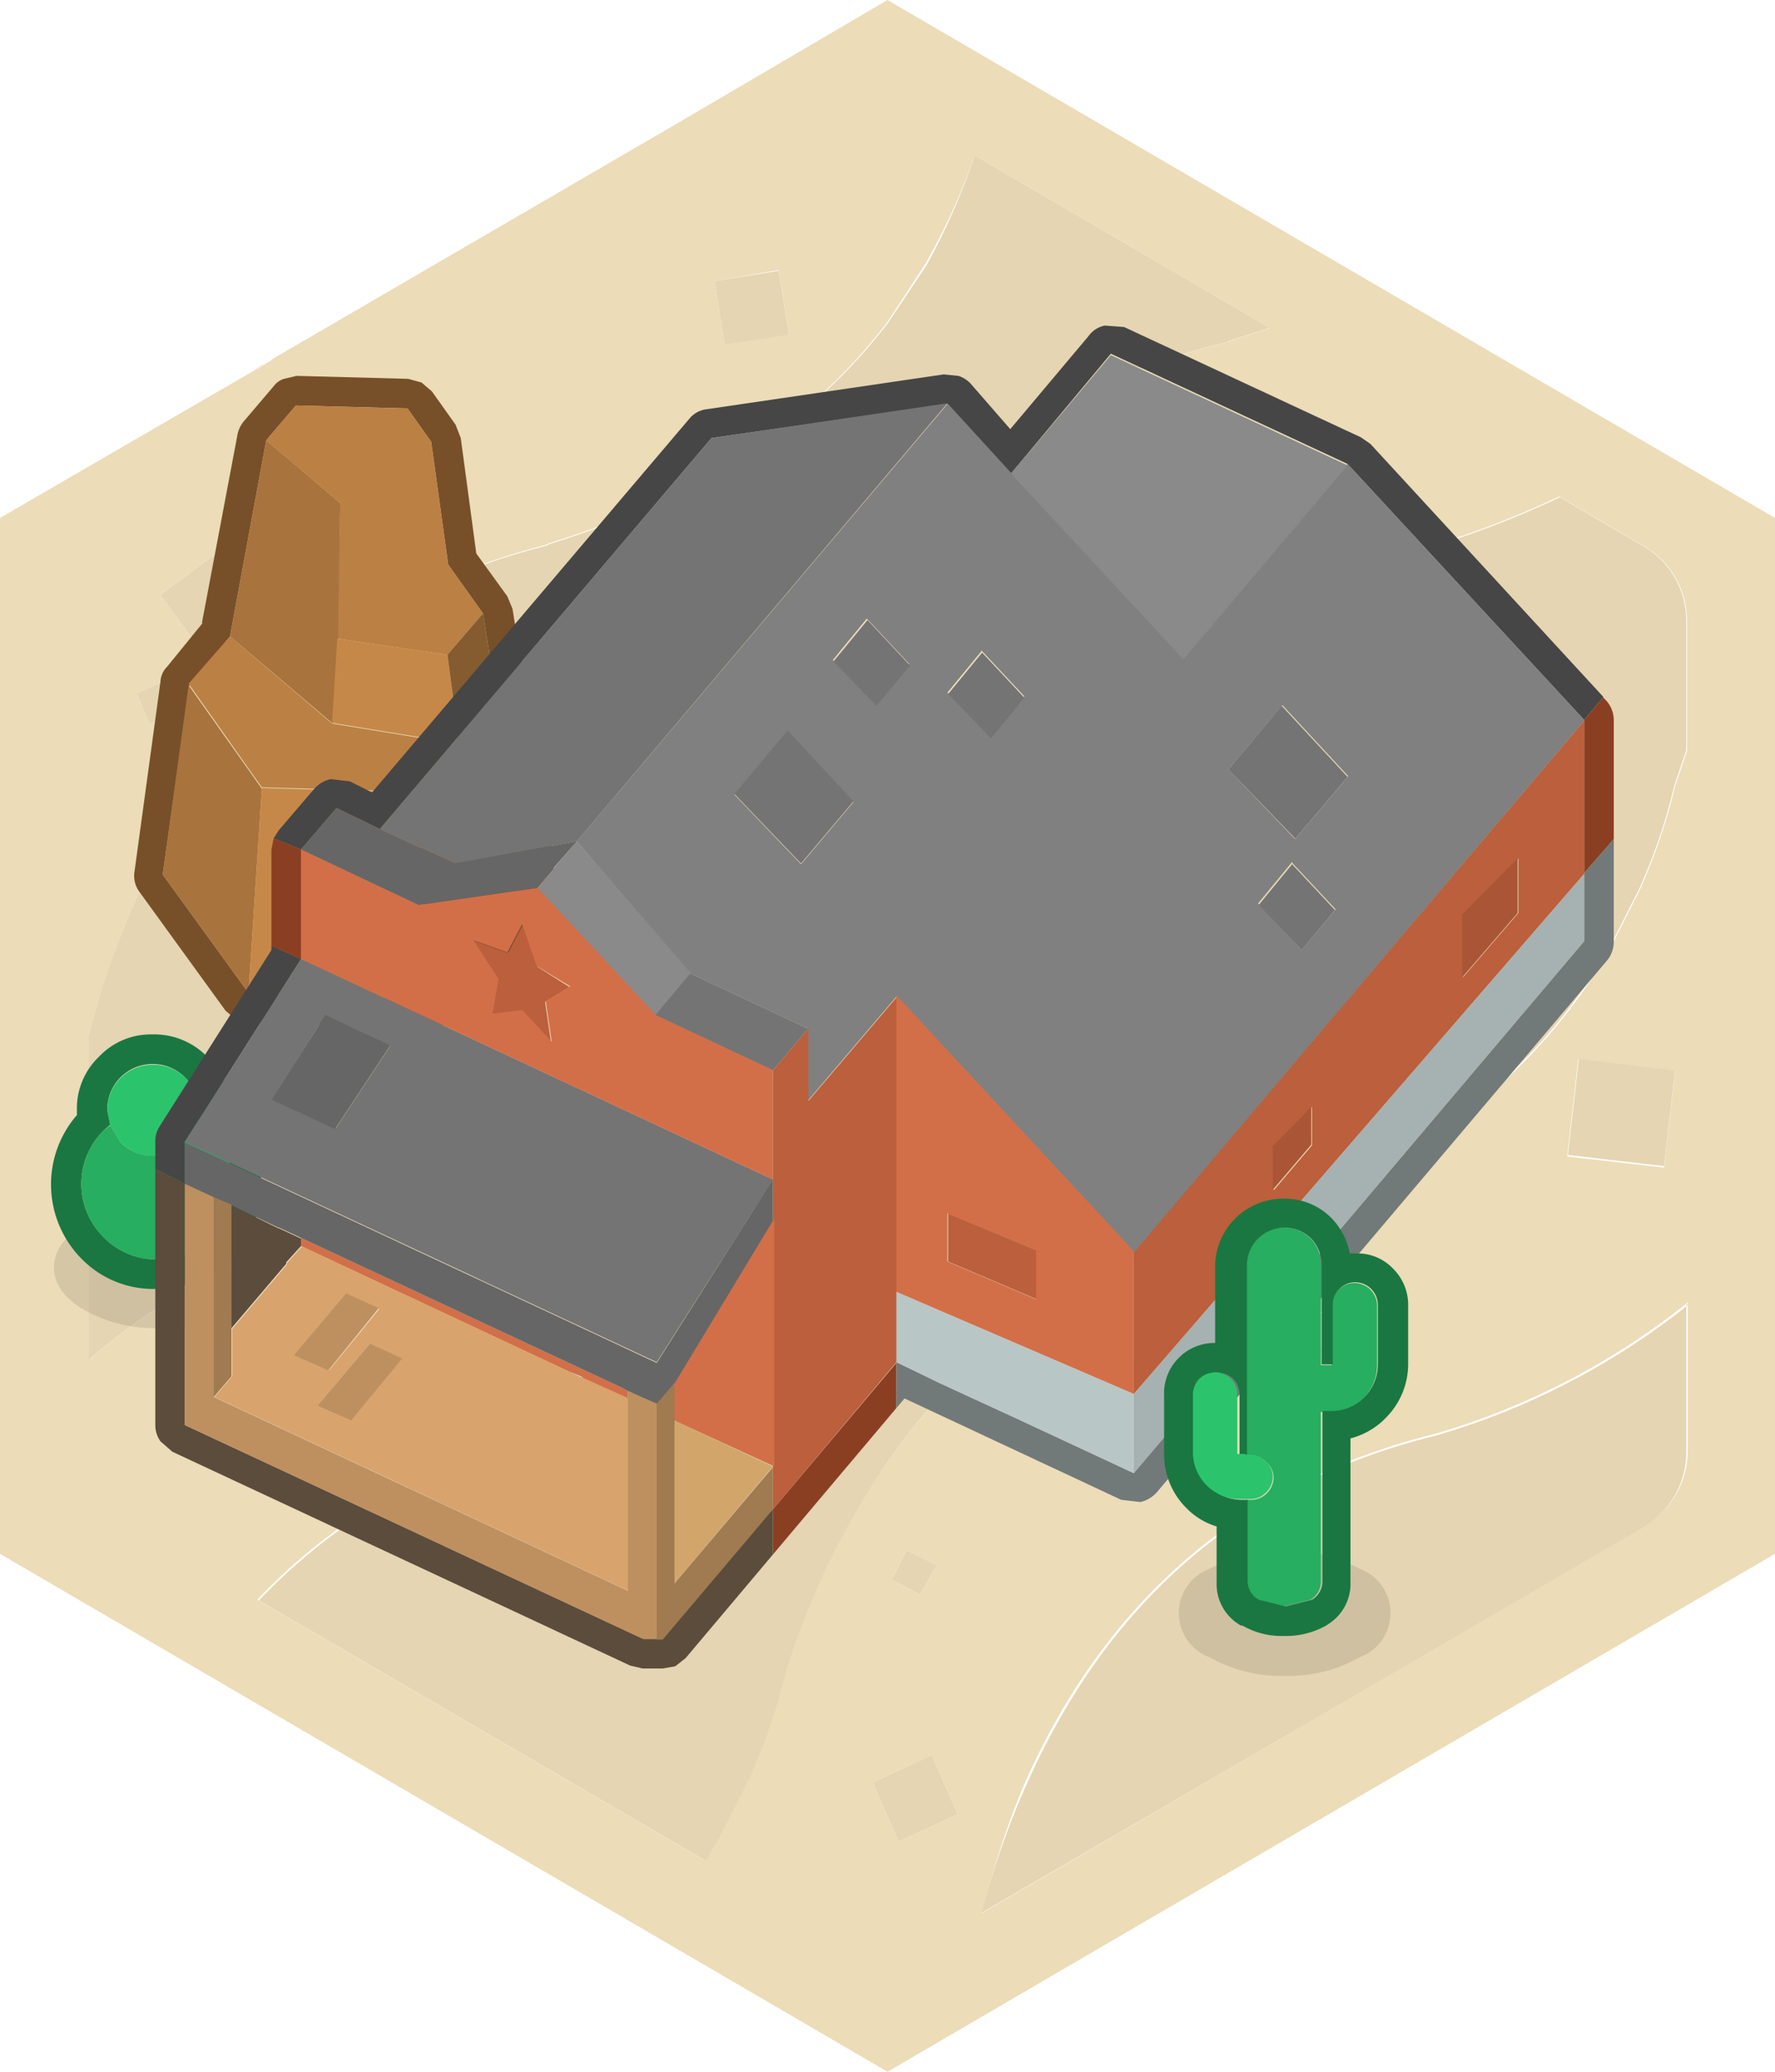 <svg xmlns="http://www.w3.org/2000/svg" viewBox="0 0 120 140"><defs><style>.cls-1{fill:#e5d5b2;}.cls-2{fill:#ecdcb8;}.cls-3{fill:#e0d1af;}.cls-4{fill:#775029;}.cls-5{fill:#bb8044;}.cls-6{fill:#a8733d;}.cls-7{fill:#c68848;}.cls-8{fill:#855b30;}.cls-9{fill:#5a6b6b;}.cls-10{fill-opacity:0.1;}.cls-11{fill:#1a7741;}.cls-12{fill:#2bc46c;}.cls-13{fill:#27ae60;}.cls-14{fill:#464646;}.cls-15{fill:gray;}.cls-16{fill:#747474;}.cls-17{fill:#8a8a8a;}.cls-18{fill:#8a3f23;}.cls-19{fill:#727979;}.cls-20{fill:#bb5f3c;}.cls-21{fill:#aa5636;}.cls-22{fill:#a6b1b1;}.cls-23{fill:#d26f49;}.cls-24{fill:#b9c6c6;}.cls-25{fill:#666;}.cls-26{fill:#5b4c3c;}.cls-27{fill:#d8a36d;}.cls-28{fill:#be9060;}.cls-29{fill:#b0e9fc;}.cls-30{fill:#a07a50;}.cls-31{fill:#515151;}.cls-32{fill:#d2a66b;}</style></defs><title>Asset 154</title><g id="Layer_2" data-name="Layer 2"><g id="Layer_1-2" data-name="Layer 1"><path class="cls-1" d="M85.85,22.15l-2.8.9,0,.05A38.37,38.37,0,0,0,60,38.75a51.77,51.77,0,0,0-6.8,14.3,44.24,44.24,0,0,1-2.4,7.05l-2,3.95Q40.95,77.6,23,83.15l.05,0A39.28,39.28,0,0,0,6,91.9v-22l.85-3A60.49,60.49,0,0,1,9.5,60.1q8.4-18.49,27.55-23.25l0-.05q15.11-4.69,23-15l2.6-3.9A44.83,44.83,0,0,0,65.9,10.5L85.85,22.15M76.1,39.9l3.2.45-.45,3.1-3.15-.4.4-3.15m8.2-4.8L80.3,37l-1.75-4,4-1.85,1.75,4m12.8,1.75,0-.05a61.49,61.49,0,0,0,8.35-3.25l5.65,3.3h0A5.83,5.83,0,0,1,114,42v8.7l-.8,2.35a39,39,0,0,1-2.4,7.05l-2,3.95Q101,77.6,83.05,83.15l0,0A38.43,38.43,0,0,0,60,98.8a51.69,51.69,0,0,0-6.8,14.35,42.65,42.65,0,0,1-2.4,7l-2,3.95-1,1.7-30.3-17.65A39,39,0,0,1,37.05,97l0,0q15.11-4.7,23-15.05l2.6-3.9A43.55,43.55,0,0,0,67,67a53.62,53.62,0,0,1,2.6-6.85Q78,41.61,97.1,36.85m16.15,35.4-.75,6.55L106,78.05l.75-6.6,6.55.8M114,88.1v10a5.89,5.89,0,0,1-.8,3,6.35,6.35,0,0,1-2.2,2.2h0L66.3,129.3,67,127a53.62,53.62,0,0,1,2.6-6.85Q78,101.7,97.1,97l0,0a49.44,49.44,0,0,0,17-8.8M58.8,66H54.25l0-4.55h4.6V66m18,25.45L83,93.9,80.5,100l-6.15-2.4,2.45-6.15m14.6-5.4L90.15,89l-2.9-1.2,1.2-3,3,1.25M87.2,91h4.6V95.5H87.25l0-4.55m-23.9,14.8-1.15,2-1.9-1,1-2,2,1m1.45,16.85-4,1.85-1.75-4,4-1.85,1.75,4M13.6,44,10.85,40.2l3.75-2.8,2.85,3.75L13.6,44m-1.5,4-2,.95-.85-2.1,2-.9L12.1,48m40.55-29.7.7,4.35L49,23.3,48.3,19l4.35-.7M18.85,37.7l3.25-2.6,2.55,3.25L21.45,41l-2.6-3.25M58,72l1,7-7.1,1.1-1-7L58,72M26.1,92.9l1-4,4,.95-1,4.05-4-1m8.8-11.25,6.6,3.55-3.6,6.65-6.55-3.5,3.55-6.7"/><path class="cls-2" d="M34.9,81.65l-3.55,6.7,6.55,3.5,3.6-6.65-6.6-3.55m50.95-59.5L65.9,10.5a44.83,44.83,0,0,1-3.35,7.35L60,21.75q-7.85,10.35-23,15l0,.05Q17.9,41.61,9.5,60.1A60.49,60.49,0,0,0,6.85,67L6,69.9v22a39.28,39.28,0,0,1,17-8.7l-.05,0q18-5.55,25.8-19.1l2-3.95a44.24,44.24,0,0,0,2.4-7.05A51.77,51.77,0,0,1,60,38.75,38.37,38.37,0,0,1,83.1,23.1l0-.05,2.8-.9m-1.55,13-1.75-4-4,1.85,1.75,4,4-1.85m-8.2,4.8-.4,3.15,3.15.4.45-3.1-3.2-.45m21-3Q77.94,41.61,69.55,60.1A53.62,53.62,0,0,0,67,67a43.55,43.55,0,0,1-4.4,11L60,81.85Q52.11,92.2,37,96.9l0,0a39,39,0,0,0-19.6,11.2l30.3,17.65,1-1.7,2-3.95a42.65,42.65,0,0,0,2.4-7A51.69,51.69,0,0,1,60,98.8,38.43,38.43,0,0,1,83.1,83.2l0,0q18-5.55,25.75-19.1l2-3.95a39,39,0,0,0,2.4-7.05l.8-2.35V42a5.83,5.83,0,0,0-3-5.15h0l-5.65-3.3a61.49,61.49,0,0,1-8.35,3.25l0,.05M18.35,24.3l27.5-16h0L60,0l60,35v70L60,140,0,105V35L17.25,25l.05-.05h.05l1-.6m94.9,48-6.55-.8-.75,6.6,6.55.75.75-6.55M114,88.1a49.44,49.44,0,0,1-17,8.8l0,0q-19.15,4.76-27.55,23.2A53.62,53.62,0,0,0,67,127l-.65,2.3,44.75-26.1h0a6.35,6.35,0,0,0,2.2-2.2,5.89,5.89,0,0,0,.8-3v-10M26.1,92.9l4,1,1-4.05-4-.95-1,4M58,72l-7.1,1.1,1,7L59,79l-1-7M18.85,37.7,21.45,41l3.2-2.6L22.1,35.1l-3.25,2.6m33.8-19.45L48.3,19,49,23.3l4.35-.7-.7-4.35M12.1,48l-.85-2.05-2,.9.85,2.1,2-.95m1.5-4,3.85-2.8L14.6,37.4l-3.75,2.8L13.6,44M64.75,122.6l-1.75-4-4,1.85,1.75,4,4-1.85M63.3,105.75l-2-1-1,2,1.9,1,1.15-2M87.2,91l0,4.55H91.8V91H87.2m4.2-4.9-3-1.25-1.2,3,2.9,1.2,1.25-2.9m-14.6,5.4L74.35,97.6,80.5,100,83,93.9,76.8,91.45M58.8,66V61.45H54.2l0,4.55H58.8"/><path class="cls-3" d="M17.3,24.9l1.05-.6-1,.6H17.3"/><path class="cls-4" d="M13.65,42.1l2.4-12.7a2,2,0,0,1,.45-.95l2-2.35a1.39,1.39,0,0,1,.7-.5l.85-.2,7.55.2.9.25.7.6,1.6,2.25.35.9,1.05,7.8,2.1,2.9.35.85,2.9,18.35,0,.85-.4.75-6.55,7.7-.75.55L29,69.5l-12.2-.4-.85-.2-.7-.6-5.8-8a1.82,1.82,0,0,1-.35-1.45l1.75-12.8a1.52,1.52,0,0,1,.45-1l2.4-2.95m1.9.85-2.8,3.35L11,59.1l5.8,8,12.2.4,6.55-7.7-2.9-18.35-2.35-3.3-1.15-8.3-1.6-2.25L20,27.4l-2,2.35L15.55,43"/><path class="cls-5" d="M15.55,43l6.9,5.9,8.6,1.4-.15.15-.1.05v0l-.05,0-.05.05-2.5,2.95-10.5-.3-4.95-7L15.55,43M18,29.75l2-2.35,7.55.2,1.6,2.25,1.15,8.3,2.35,3.3-2.4,2.8-7.45-1.1L23,34,18,29.75"/><path class="cls-6" d="M18,29.75,23,34l-.15,9.2-.35,5.7L15.55,43,18,29.75M16.8,67.1l-5.8-8,1.75-12.8,4.95,7L16.8,67.1"/><path class="cls-7" d="M16.8,67.1l.9-13.85,10.5.3.8,14-12.2-.4M31.05,50.25l-8.6-1.4.35-5.7,7.45,1.1.8,6v0"/><path class="cls-8" d="M31.05,50.25v0l-.8-6,2.4-2.8,2.9,18.35L29,67.5l-.8-14,2.5-2.95.1-.05v-.1l.1-.05.15-.15"/><path class="cls-9" d="M30.7,50.6l.05-.05h.05l-.1.05"/><path class="cls-10" d="M15.8,82.75a3.08,3.08,0,0,1,0,5.8,10,10,0,0,1-5.05,1.2,9.74,9.74,0,0,1-5-1.2c-1.4-.8-2.1-1.77-2.1-2.9s.7-2.1,2.1-2.9a9.74,9.74,0,0,1,5-1.2,10,10,0,0,1,5.05,1.2"/><path class="cls-11" d="M14,71.4a4.81,4.81,0,0,1,1.45,3.4l.2.2a6.79,6.79,0,0,1,2,5,7,7,0,0,1-7.1,7.1,6.79,6.79,0,0,1-5-2,7.15,7.15,0,0,1-.35-9.75V75a4.82,4.82,0,0,1,1.5-3.6,4.82,4.82,0,0,1,3.6-1.5A5,5,0,0,1,14,71.4m-.6,4.35,0-.75a3.07,3.07,0,0,0-3.1-3.1A3.07,3.07,0,0,0,7.25,75l.2,1L7,76.4a5.07,5.07,0,0,0,0,7.2,4.91,4.91,0,0,0,3.6,1.5,4.91,4.91,0,0,0,3.6-1.5,5.07,5.07,0,0,0,0-7.2l-.8-.65"/><path class="cls-12" d="M13.4,75.75l-.85,1.45a3,3,0,0,1-2.2.9,3,3,0,0,1-2.2-.9l-.7-1.15-.2-1a3.07,3.07,0,0,1,3.1-3.1,3.07,3.07,0,0,1,3.1,3.1l0,.75"/><path class="cls-13" d="M13.4,75.75l.8.65a5.07,5.07,0,0,1,0,7.2,4.91,4.91,0,0,1-3.6,1.5A4.91,4.91,0,0,1,7,83.6a5.07,5.07,0,0,1,0-7.2l.45-.35.7,1.15a3,3,0,0,0,2.2.9,3,3,0,0,0,2.2-.9l.85-1.45"/><path class="cls-14" d="M18.5,56.65l.35-.55,2.4-2.8a2.11,2.11,0,0,1,1.1-.65l1.3.15,1.5.75L46.6,28.3a1.8,1.8,0,0,1,1.2-.65l16-2.35,1,.1a2,2,0,0,1,.8.5L68.3,29l5.3-6.3a1.75,1.75,0,0,1,1.1-.7L76,22.1l16,7.45.65.45,15.75,17.1-1.3,1.55-16-17.3-16-7.45L68.35,32l-4.3-4.7L48.1,29.6,25.7,56l.35.2-3.3-1.6-2.4,2.8-1.85-.75M10.5,79V77.15a1.85,1.85,0,0,1,.3-1.05l7.55-11.9v-.3l2,.9L12.5,77.15V80l-2-1"/><path class="cls-15" d="M64.05,27.25l4.3,4.7L80,44.45l.1-.1,11-13,16,17.3,0,.05-30.45,36L60.6,67.35l-6,7.05V69.5l-8-3.75L39,56.85l25.1-29.6M61.5,44.9l-2.9-3.1-2.3,2.8,2.9,3,2.3-2.75m4.85-.85-2.3,2.8,2.9,3,2.3-2.75-2.9-3.1m21,14.3-2.3,2.8L88,64.2l2.3-2.75-2.9-3.1m.2-1.7,3.55-4.2-4.45-4.8L83.05,52l4.5,4.7m-37.9-3,4.5,4.7,3.55-4.2-4.45-4.8-3.6,4.3"/><path class="cls-16" d="M49.65,53.65l3.6-4.3,4.45,4.8-3.55,4.2-4.5-4.7M26.05,56.2,25.7,56,48.1,29.6l15.95-2.35L39,56.85l-8.25,1.5L26.05,56.2m40.3-12.15,2.9,3.1L67,49.9l-2.9-3,2.3-2.8m-4.85.85-2.3,2.75-2.9-3,2.3-2.8,2.9,3.1M87.55,56.65,83.05,52l3.6-4.3,4.45,4.8-3.55,4.2m-.2,1.7,2.9,3.1L88,64.2l-2.9-3.05,2.3-2.8M54.65,69.5l-2.4,2.85-8-3.75,2.35-2.85,8,3.75m-28.3,1.15L22,68.6l-3.6,5.65,4.3,2,3.7-5.6m25.9,9L44.4,92.05,12.5,77.15,20.35,64.8l31.9,14.9"/><path class="cls-17" d="M68.35,32l6.75-8,16,7.45-11,13-.1.1L68.35,32m-21.7,33.8L44.3,68.6l-8-8.6L39,56.85l7.7,8.9"/><path class="cls-18" d="M108.35,47.1l.25.25a2,2,0,0,1,.5,1.35v8l-2,2.3V48.7l0-.05,1.3-1.55M60.6,95.15l-8.35,9.9V102L60.6,92.1v3.05M18.35,63.9V57.4l.15-.75,1.85.75v7.4l-2-.9"/><path class="cls-19" d="M109.1,56.7v6.9a2,2,0,0,1-.45,1.3L78.2,100.85a2.11,2.11,0,0,1-1.1.65l-1.3-.15L61.15,94.5l-.55.65v-3.1l3,1.45,5,2.3,8.05,3.75L107.1,63.6V59l2-2.3"/><path class="cls-20" d="M107.1,48.7V59.05L76.65,94.2V84.65L107.1,48.7M60.6,92.05v0L52.25,102V72.35l2.4-2.85v4.9l6-7.05v24.7m38.25-26,3.75-4.35V58l-3.75,3.8v4.25m-34.8,19.2V82l6,2.5v3.3l-6-2.55m22-7.8v3l2.6-3.05V74.8l-2.6,2.65m-54-13.85,2.25.8,1-1.9,1,2.85L38.5,66.7l-1.65,1,.4,2.75-2-2.15-2,.25.4-2.35L32.05,63.6"/><path class="cls-21" d="M98.85,66.05V61.8L102.6,58v3.7l-3.75,4.35m-12.8,11.4,2.6-2.65v2.55l-2.6,3.05v-3"/><path class="cls-22" d="M107.1,59.05V63.6L76.65,99.55V94.2L107.1,59.05"/><path class="cls-23" d="M64.05,85.25l6,2.55V84.5l-6-2.5v3.25m-3.45,2v-20l16.05,17.3V94.2L60.6,87.3m-8.35-15V79.7L20.35,64.8V57.4l8,3.75,8-1.15,8,8.6,8,3.75m0,10.15V99.1L45.6,96V93.45l6.65-11M32.05,63.6l1.65,2.55-.4,2.35,2-.25,2,2.15-.4-2.75,1.65-1-2.25-1.35-1-2.85-1,1.9-2.25-.8M20.35,84.2v-.55L42.1,93.8l.35.2v.5l-3-1.35L39.25,93l-.75-.3L20.35,84.2"/><path class="cls-24" d="M76.65,99.55,68.6,95.8l-5-2.3-3-1.45V87.3l16.05,6.9v5.35"/><path class="cls-25" d="M20.35,57.4l2.4-2.8,3.3,1.6,4.65,2.15L39,56.85,36.25,60,28.3,61.15,20.35,57.4m31.9,22.3v2.8l-6.65,11-1.2,1.4L42.45,94l-.35-.2L20.35,83.65l-1.5-.7H18.8l-3.15-1.5v0l-1.2-.5L12.5,80v-2.8l31.9,14.9L52.25,79.7m-25.9-9-3.7,5.6-4.3-2L22,68.6l4.4,2.05"/><path class="cls-26" d="M52.25,105.05l-5.9,7-.7.55-.85.15H43.45l-.85-.2L11.65,98.1l-.8-.7a1.89,1.89,0,0,1-.35-1.1V79l2,1V96.3l31,14.45H44.8l7.45-8.8v3.1M20.35,84.2l-1,1.1,0,.1-3.7,4.35v-8.3L18.8,83h.05l1.5.7v.55"/><path class="cls-27" d="M20.35,84.2,38.5,92.7l1,.45,3,1.35v13l-28-13.1,1.2-1.4v-3.2l3.7-4.35,0-.1,1-1.1m-.45,7.35,2.3,1,3.4-4.15-2.2-1-3.5,4.15M21.45,95l2.3,1,3.4-4.15-2.2-1L21.45,95"/><path class="cls-28" d="M21.45,95,25,90.8l2.2,1L23.75,96l-2.3-1m-7-.6,28,13.1V94l1.95.85v15.9h-.95L12.5,96.3V80l1.95.9V94.35m5.45-2.8,3.5-4.15,2.2,1L22.2,92.6l-2.3-1"/><path class="cls-29" d="M39.5,93.15l-1-.45.75.3.25.15"/><path class="cls-30" d="M52.25,99.1V102l-7.45,8.8h-.4V94.85l1.2-1.4V107l6.65-7.85M15.65,81.45V93l-1.2,1.4V80.9l1.2.5v0"/><path class="cls-31" d="M12.5,80l1.95,1L12.5,80v0"/><path class="cls-32" d="M52.25,99.1,45.6,107V96l6.65,3.1"/><path class="cls-10" d="M86.8,113.25a9.72,9.72,0,0,1-5-1.25,3.19,3.19,0,0,1,0-6,10.83,10.83,0,0,1,10.1,0,3.19,3.19,0,0,1,0,6,9.72,9.72,0,0,1-5,1.25"/><path class="cls-13" d="M84.25,98.3V85.5a2.55,2.55,0,0,1,4.35-1.8,2.53,2.53,0,0,1,.7,1.8v6.75l.65,0,.1,0,0-.1v-4a1.44,1.44,0,0,1,.45-1,1.5,1.5,0,0,1,1.1-.45,1.54,1.54,0,0,1,1.5,1.5v4a3.15,3.15,0,0,1-.9,2.25h0a3.08,3.08,0,0,1-2.25.95H89.3V106.9a1.43,1.43,0,0,1-.7,1.2l-1.8.45L85,108.1a1.43,1.43,0,0,1-.75-1.2v-5.55h.35a1.44,1.44,0,0,0,1.05-.45,1.5,1.5,0,0,0,.45-1.1,1.38,1.38,0,0,0-.5-1,1.35,1.35,0,0,0-1-.45h-.3"/><path class="cls-11" d="M84.25,98.3l-.35,0-.1,0v0l0-.1V94.3a1.55,1.55,0,0,0-.45-1.15,1.59,1.59,0,0,0-1.1-.4,1.52,1.52,0,0,0-1,.4,1.55,1.55,0,0,0-.45,1.15v3.85a3.16,3.16,0,0,0,3.2,3.2h.35v5.55a1.43,1.43,0,0,0,.75,1.2l1.8.45,1.8-.45a1.43,1.43,0,0,0,.7-1.2V95.35H90a3.08,3.08,0,0,0,2.25-.95h0a3.15,3.15,0,0,0,.9-2.25v-4a1.54,1.54,0,0,0-1.5-1.5,1.5,1.5,0,0,0-1.1.45,1.44,1.44,0,0,0-.45,1v4l0,.1-.1,0-.65,0V85.5a2.53,2.53,0,0,0-.7-1.8,2.55,2.55,0,0,0-4.35,1.8V98.3m9.9-12.55a3.43,3.43,0,0,1,1,2.45v4A5.15,5.15,0,0,1,93.7,95.8l-.2.2a5.14,5.14,0,0,1-2.2,1.2v9.7a3.22,3.22,0,0,1-1.5,2.85l-.15.1a5.53,5.53,0,0,1-2.85.7,5.27,5.27,0,0,1-2.8-.7l-.1,0a3.21,3.21,0,0,1-1.65-2.9v-3.8a4.75,4.75,0,0,1-2-1.2h0a5.11,5.11,0,0,1-1.55-3.75V94.3a3.38,3.38,0,0,1,1-2.55l.1-.1a3.41,3.41,0,0,1,2.35-.9h0V85.5A4.61,4.61,0,0,1,86.8,81a4.42,4.42,0,0,1,3.25,1.35v0a4.61,4.61,0,0,1,1.2,2.35h.5a3.3,3.3,0,0,1,2.4,1"/><path class="cls-12" d="M84.25,98.3h.3a1.35,1.35,0,0,1,1,.45,1.38,1.38,0,0,1,.5,1,1.5,1.5,0,0,1-.45,1.1,1.44,1.44,0,0,1-1.05.45h-.7a3.16,3.16,0,0,1-3.2-3.2V94.3a1.55,1.55,0,0,1,.45-1.15,1.52,1.52,0,0,1,1-.4,1.59,1.59,0,0,1,1.1.4,1.55,1.55,0,0,1,.45,1.15v3.85l0,.1v0l.1,0,.35,0"/></g></g></svg>